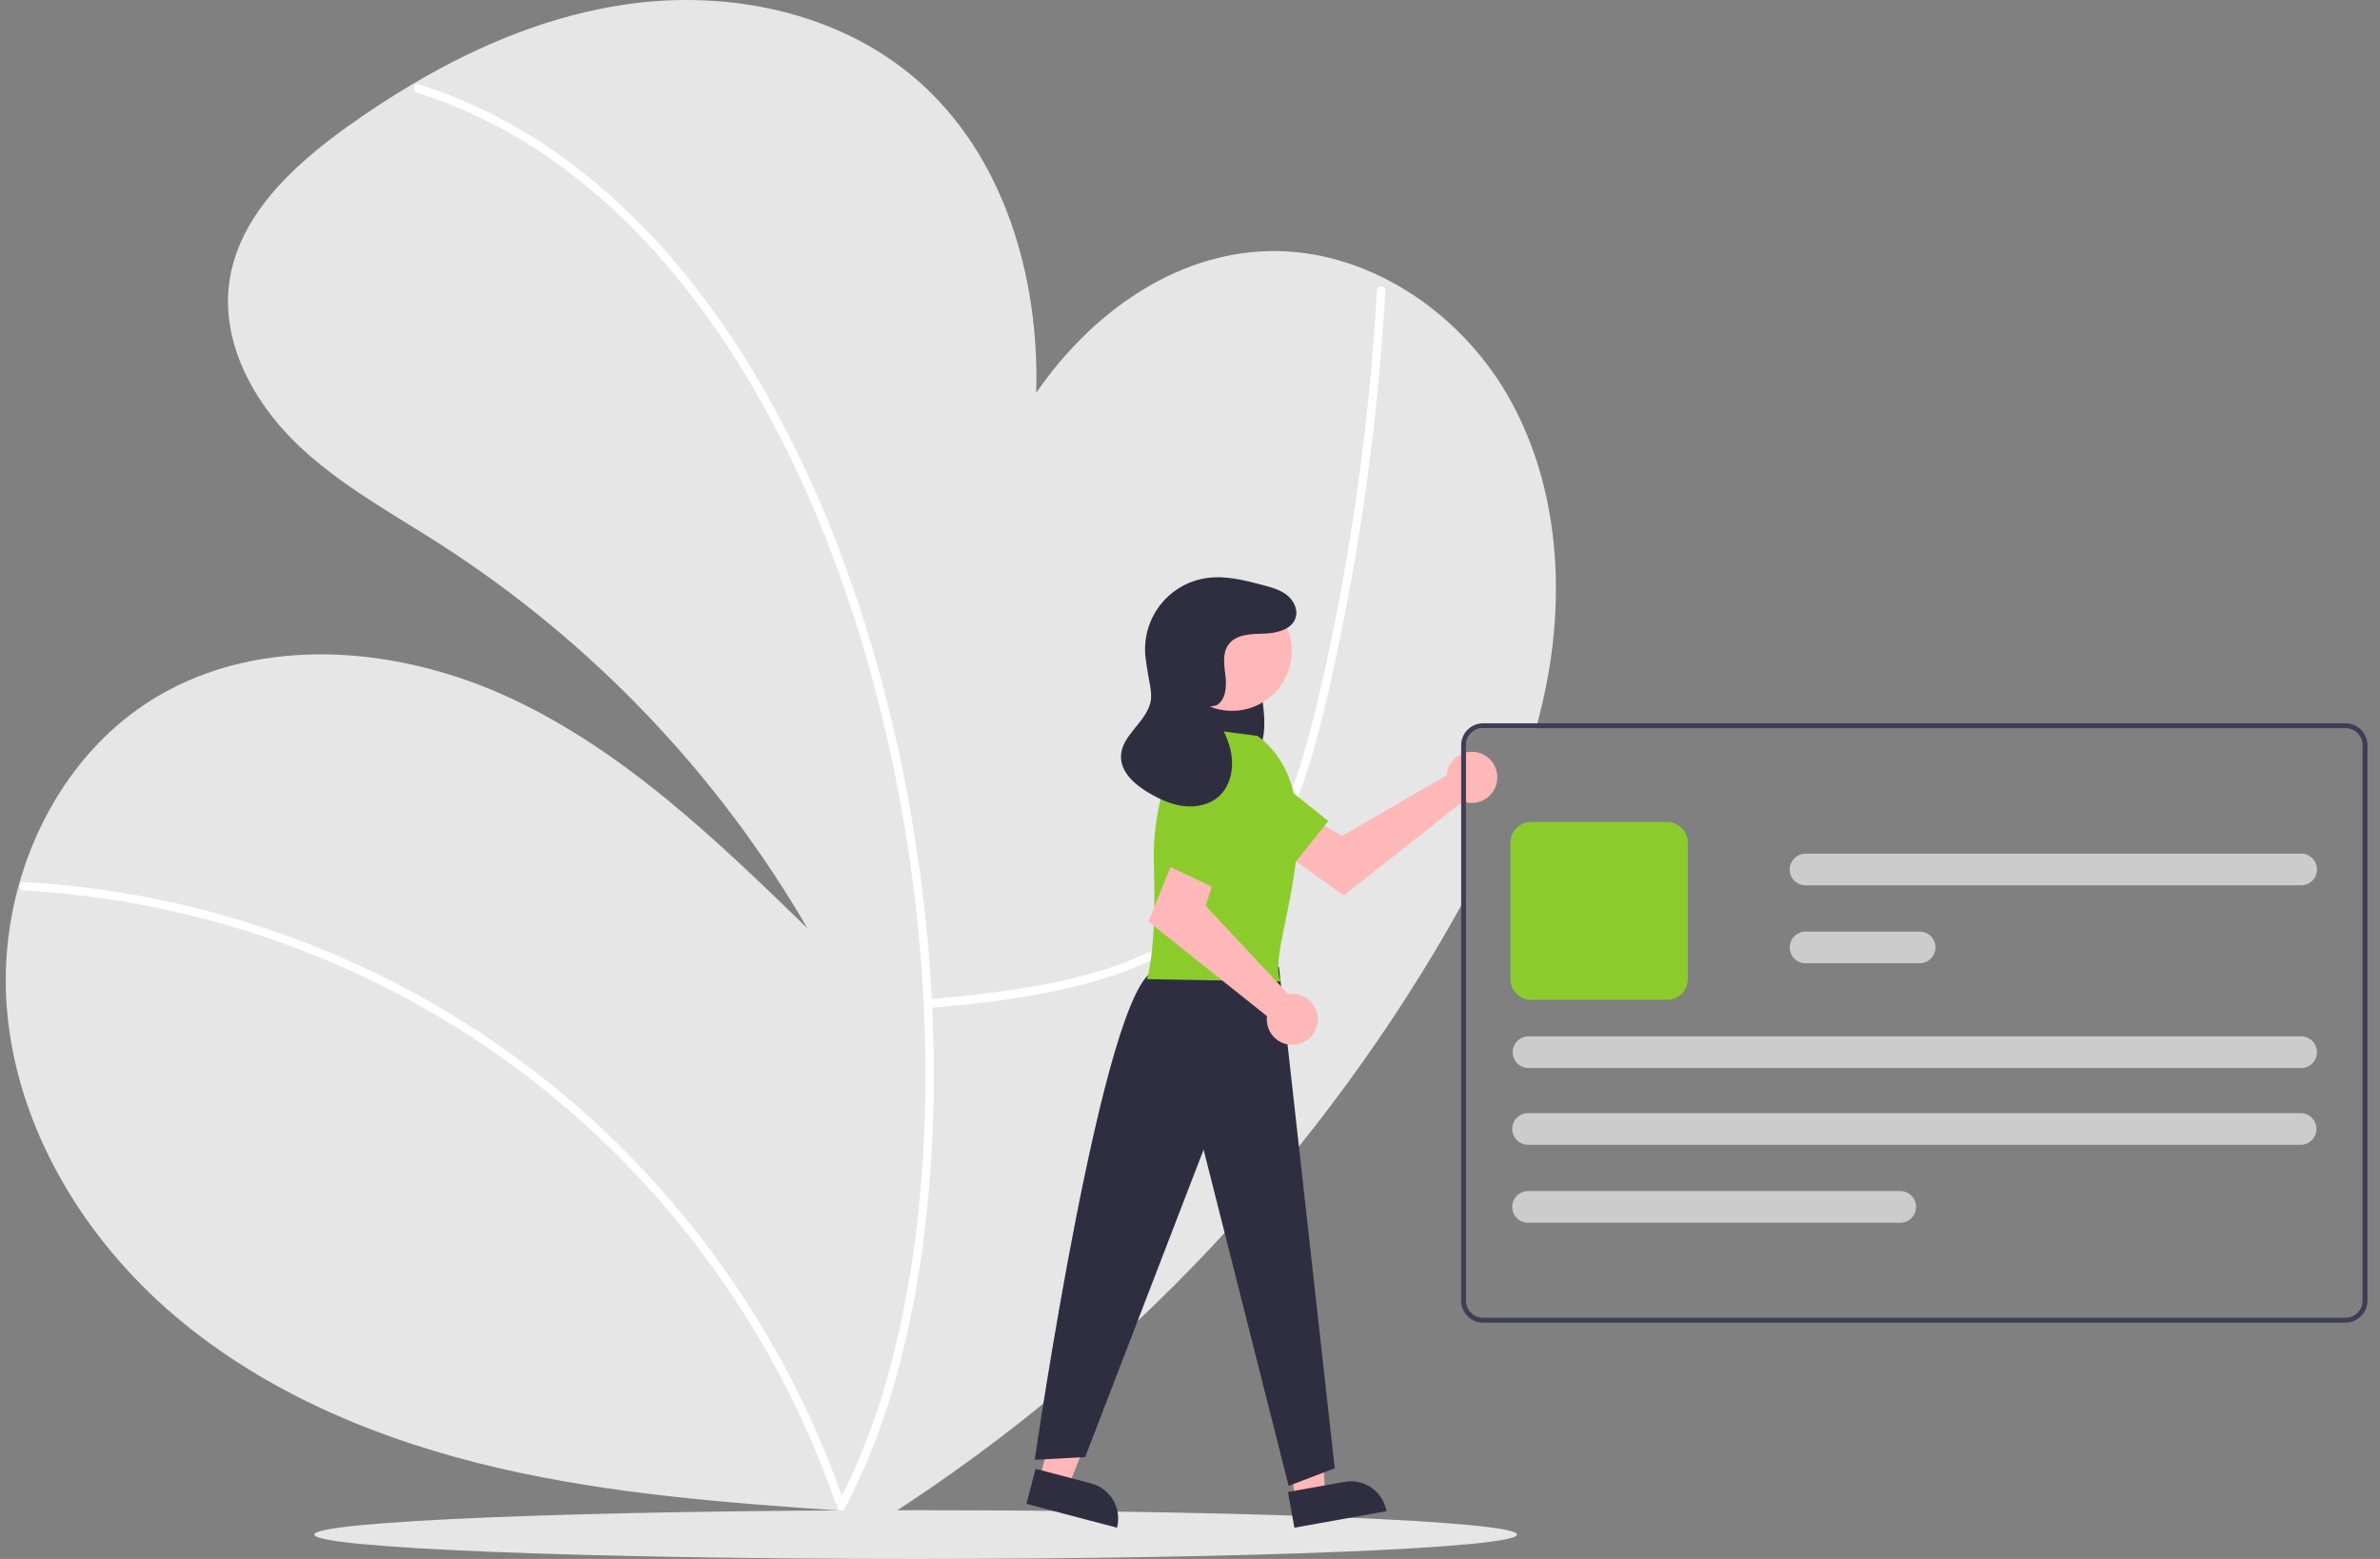 <svg width="319" height="209" viewBox="0 0 319 209" fill="none" xmlns="http://www.w3.org/2000/svg">
<rect x="0" y="0" width="319" height="209" fill="#808080" stroke="none"/>
<g clip-path="url(#clip0_13_4845)">
<path d="M207.365 91.258C207 93.182 206.562 95.086 206.052 96.971C205.997 97.19 205.935 97.405 205.873 97.624H198.777C198.172 97.625 197.593 97.866 197.165 98.294C196.738 98.723 196.498 99.304 196.497 99.91V120.2C196.282 120.601 196.064 121 195.846 121.398C194.719 123.456 193.546 125.491 192.348 127.5C172.805 160.147 145.549 187.467 112.985 207.047L114.913 202.683C114.206 202.634 113.496 202.585 112.789 202.536C97.401 201.481 81.961 200.312 66.934 196.843C51.214 193.215 35.836 186.921 23.516 176.485C11.192 166.047 2.158 151.14 0.904 135.012C0.486 129.469 1.045 123.895 2.555 118.547C5.444 108.252 11.756 98.989 20.862 93.509C35.165 84.902 53.823 86.656 68.901 93.816C83.977 100.972 96.248 112.818 108.23 124.459C96.133 103.654 79.29 86.023 59.083 73.01C52.387 68.712 45.281 64.884 39.588 59.315C33.898 53.75 29.7 45.947 30.707 38.039C31.85 29.071 39.174 22.264 46.511 17.015C49.443 14.918 52.468 12.929 55.588 11.1C64.391 5.927 73.914 2.024 83.97 0.577C97.593 -1.386 112.307 1.592 122.752 10.581C134.518 20.709 139.345 37.043 138.885 52.669C146.135 42.099 157.315 34.009 169.942 33.666C183.05 33.313 195.51 41.619 202.076 53.005C208.638 64.388 209.817 78.341 207.365 91.258Z" fill="#E6E6E6"/>
<path d="M124.428 135.154C132.105 134.476 139.198 133.684 146.637 131.572C153.849 129.526 160.788 126.1 165.922 120.506C171.444 114.489 174.424 106.675 176.527 98.897C177.7 94.56 178.663 90.162 179.572 85.763C180.559 80.99 181.435 76.197 182.202 71.381C183.727 61.797 184.816 52.156 185.469 42.458C185.548 41.281 185.62 40.104 185.686 38.926C185.727 38.199 184.6 38.201 184.559 38.926C184.023 48.485 183.058 58.006 181.665 67.491C180.291 76.809 178.532 86.087 176.301 95.238C174.411 102.991 171.963 110.865 167.115 117.318C162.569 123.37 156.002 127.325 148.912 129.69C141.698 132.096 134.091 133.057 126.552 133.771C125.627 133.859 125.353 133.942 124.428 134.024C123.711 134.087 123.704 135.218 124.428 135.154Z" fill="white"/>
<path d="M3.204 119.381C12.891 119.92 22.479 121.614 31.766 124.428C41.057 127.237 49.985 131.134 58.365 136.04C66.463 140.784 73.981 146.461 80.765 152.954C87.35 159.26 93.218 166.277 98.263 173.878C103.331 181.498 107.531 189.663 110.784 198.222C111.18 199.269 111.563 200.322 111.93 201.38C112.168 202.062 113.257 201.769 113.017 201.08C109.973 192.341 105.961 183.972 101.055 176.13C96.15 168.289 90.394 161.016 83.892 154.446C77.286 147.774 69.933 141.889 61.981 136.909C45.283 126.478 26.356 120.167 6.755 118.496C5.573 118.397 4.389 118.315 3.204 118.251C2.479 118.211 2.482 119.341 3.204 119.381Z" fill="white"/>
<path d="M55.891 12.425C62.084 14.4 67.955 17.277 73.314 20.964C78.791 24.757 83.786 29.206 88.189 34.212C92.828 39.478 96.953 45.179 100.506 51.235C104.274 57.63 107.548 64.306 110.299 71.203C113.131 78.284 115.513 85.538 117.43 92.921C119.38 100.392 120.902 107.968 121.991 115.613C123.074 123.177 123.729 130.796 123.954 138.433C124.18 145.737 123.965 153.047 123.309 160.325C122.709 167.114 121.614 173.85 120.032 180.479C118.627 186.466 116.646 192.302 114.119 197.906C113.534 199.178 112.912 200.432 112.255 201.669C111.915 202.31 112.887 202.882 113.228 202.239C116.022 196.887 118.252 191.257 119.883 185.442C121.714 178.968 123.041 172.361 123.852 165.682C124.751 158.434 125.189 151.137 125.163 143.834C125.147 136.162 124.691 128.497 123.799 120.877C122.906 113.162 121.581 105.504 119.829 97.938C118.082 90.361 115.865 82.899 113.192 75.598C110.615 68.53 107.53 61.659 103.962 55.039C100.562 48.722 96.601 42.726 92.126 37.124C87.876 31.79 83.024 26.968 77.667 22.754C72.502 18.703 66.794 15.401 60.711 12.945C59.225 12.352 57.718 11.815 56.19 11.335C55.497 11.117 55.2 12.207 55.891 12.425Z" fill="white"/>
<path d="M122.73 209C167.247 209 203.334 207.538 203.334 205.734C203.334 203.93 167.247 202.468 122.73 202.468C78.214 202.468 42.126 203.93 42.126 205.734C42.126 207.538 78.214 209 122.73 209Z" fill="#E6E6E6"/>
<path d="M193.945 103.434C193.905 103.611 193.879 103.79 193.867 103.97L179.877 112.064L176.476 110.101L172.851 114.861L180.126 120.061L196.086 107.433C196.737 107.674 197.446 107.711 198.119 107.539C198.791 107.367 199.395 106.993 199.851 106.468C200.307 105.943 200.592 105.291 200.669 104.599C200.747 103.908 200.612 103.209 200.284 102.595C199.955 101.982 199.448 101.484 198.831 101.166C198.213 100.849 197.513 100.728 196.825 100.819C196.137 100.91 195.493 101.209 194.978 101.676C194.464 102.144 194.103 102.757 193.945 103.434Z" fill="#FFB8B8"/>
<path d="M162.083 108.4L173.099 116.274L178.026 110.079L167.317 101.462C166.857 101.092 166.325 100.819 165.756 100.661C165.187 100.504 164.591 100.465 164.006 100.546C163.421 100.627 162.859 100.827 162.354 101.134C161.848 101.441 161.411 101.848 161.068 102.331C160.4 103.271 160.132 104.438 160.322 105.576C160.513 106.715 161.146 107.73 162.083 108.4Z" fill="#8CCB2C"/>
<path d="M139.344 198.242L143.207 199.257L148.949 184.799L143.248 183.301L139.344 198.242Z" fill="#FFB8B8"/>
<path d="M149.716 204.811L137.577 201.621L138.806 196.917L146.255 198.875C147.498 199.202 148.562 200.011 149.211 201.124C149.86 202.237 150.041 203.563 149.716 204.811Z" fill="#2F2E41"/>
<path d="M173.678 201L177.608 200.295L176.771 184.756L170.97 185.795L173.678 201Z" fill="#FFB8B8"/>
<path d="M185.841 202.598L173.488 204.811L172.635 200.024L180.215 198.666C180.842 198.554 181.485 198.567 182.107 198.704C182.729 198.84 183.317 199.099 183.84 199.464C184.362 199.829 184.808 200.294 185.151 200.831C185.494 201.369 185.729 201.969 185.841 202.598Z" fill="#2F2E41"/>
<path d="M165.938 86.719C166.907 86.956 167.695 87.945 168.168 89.092C168.604 90.296 168.9 91.547 169.049 92.82C169.42 95.19 169.777 97.756 169.008 99.951C168.107 102.524 165.705 103.872 163.622 103.239C161.539 102.605 159.882 100.228 159.316 97.492C158.801 94.727 159.133 91.871 160.268 89.299C160.86 87.948 161.676 86.701 162.76 86.092C163.292 85.769 163.925 85.661 164.534 85.788C165.142 85.915 165.68 86.268 166.039 86.777" fill="#2F2E41"/>
<path d="M171.418 129.632L178.901 196.848L172.721 199.201L161.323 154.129L145.453 195.34L138.688 195.717C138.688 195.717 147.97 131.592 154.849 130.135L171.418 129.632Z" fill="#2F2E41"/>
<path d="M165.133 95.297C169.551 95.297 173.132 91.706 173.132 87.275C173.132 82.845 169.551 79.253 165.133 79.253C160.715 79.253 157.134 82.845 157.134 87.275C157.134 91.706 160.715 95.297 165.133 95.297Z" fill="#FFB8B8"/>
<path d="M168.566 98.663L159.922 97.532C159.922 97.532 154.285 104.316 154.661 116.001C155.036 127.685 153.721 131.265 153.721 131.265L171.744 131.592C169.138 127.999 180.036 107.365 168.566 98.663Z" fill="#8CCB2C"/>
<path d="M173.21 133.225C173.029 133.227 172.849 133.242 172.672 133.272L161.613 121.466L162.741 117.697L157.291 115.247L153.909 123.539L169.819 136.231C169.733 136.922 169.859 137.622 170.181 138.239C170.502 138.857 171.003 139.361 171.617 139.686C172.231 140.01 172.929 140.14 173.618 140.057C174.307 139.974 174.955 139.683 175.475 139.222C175.995 138.761 176.362 138.152 176.529 137.476C176.696 136.8 176.653 136.09 176.407 135.439C176.161 134.788 175.724 134.227 175.153 133.832C174.581 133.437 173.904 133.225 173.21 133.225Z" fill="#FFB8B8"/>
<path d="M161.098 103.256L155.976 115.812L163.117 119.204L169.03 106.778C169.285 106.244 169.428 105.662 169.45 105.071C169.473 104.479 169.375 103.888 169.162 103.336C168.949 102.783 168.626 102.28 168.213 101.857C167.799 101.434 167.304 101.1 166.757 100.876C166.23 100.659 165.665 100.549 165.095 100.552C164.525 100.554 163.962 100.669 163.436 100.89C162.91 101.111 162.434 101.434 162.032 101.84C161.631 102.246 161.314 102.727 161.098 103.256Z" fill="#8CCB2C"/>
<path d="M163.041 94.568C164.294 93.843 164.428 92.094 164.257 90.653C164.087 89.212 163.803 87.605 164.647 86.427C165.655 85.021 167.68 84.993 169.407 84.947C171.133 84.901 173.235 84.394 173.683 82.721C173.978 81.616 173.346 80.43 172.438 79.736C171.531 79.042 170.396 78.735 169.292 78.444C166.824 77.792 164.275 77.134 161.748 77.493C159.244 77.847 156.981 79.177 155.447 81.193C153.914 83.209 153.233 85.749 153.553 88.264C153.962 91.482 154.555 92.887 154.166 94.305C153.44 96.948 150.313 98.645 150.25 101.385C150.202 103.529 152.089 105.182 153.931 106.27C155.392 107.133 156.969 107.866 158.652 108.068C160.336 108.27 162.148 107.883 163.402 106.739C165.02 105.263 165.42 102.797 164.956 100.654C164.492 98.51 163.302 96.607 162.125 94.758" fill="#2F2E41"/>
<path d="M314.389 96.971H198.775C197.998 96.972 197.253 97.282 196.704 97.833C196.154 98.384 195.845 99.131 195.844 99.91V174.379C195.845 175.158 196.154 175.905 196.704 176.456C197.253 177.007 197.998 177.317 198.775 177.318H314.389C315.166 177.317 315.911 177.007 316.46 176.456C317.009 175.905 317.319 175.158 317.32 174.379V99.91C317.319 99.131 317.009 98.384 316.46 97.833C315.911 97.282 315.166 96.972 314.389 96.971ZM316.668 174.379C316.668 174.985 316.427 175.566 316 175.995C315.573 176.423 314.993 176.664 314.389 176.665H198.775C198.17 176.664 197.591 176.423 197.164 175.995C196.736 175.566 196.496 174.985 196.495 174.379V99.91C196.496 99.304 196.736 98.723 197.164 98.294C197.591 97.866 198.17 97.625 198.775 97.624H314.389C314.993 97.625 315.573 97.866 316 98.294C316.427 98.723 316.668 99.304 316.668 99.91V174.379Z" fill="#3F3D56"/>
<path d="M223.453 134.04H205.215C204.481 134.039 203.777 133.747 203.259 133.226C202.74 132.706 202.448 132 202.447 131.264V112.973C202.448 112.237 202.74 111.532 203.259 111.011C203.777 110.491 204.481 110.198 205.215 110.197H223.453C224.187 110.198 224.89 110.491 225.409 111.011C225.928 111.532 226.22 112.237 226.221 112.973V131.264C226.22 132 225.928 132.706 225.409 133.226C224.89 133.747 224.187 134.039 223.453 134.04Z" fill="#8CCB2C"/>
<path d="M308.367 153.477H204.803C204.242 153.477 203.704 153.253 203.307 152.855C202.91 152.457 202.687 151.917 202.687 151.354C202.687 150.791 202.91 150.251 203.307 149.853C203.704 149.455 204.242 149.231 204.803 149.231H308.367C308.929 149.231 309.467 149.455 309.864 149.853C310.261 150.251 310.484 150.791 310.484 151.354C310.484 151.917 310.261 152.457 309.864 152.855C309.467 153.253 308.929 153.477 308.367 153.477Z" fill="#CCCCCC"/>
<path d="M308.437 143.189H204.873C204.311 143.189 203.773 142.965 203.376 142.567C202.979 142.169 202.756 141.629 202.756 141.066C202.756 140.502 202.979 139.962 203.376 139.564C203.773 139.166 204.311 138.943 204.873 138.943H308.437C308.998 138.943 309.537 139.166 309.934 139.564C310.331 139.962 310.554 140.502 310.554 141.066C310.554 141.629 310.331 142.169 309.934 142.567C309.537 142.965 308.998 143.189 308.437 143.189Z" fill="#CCCCCC"/>
<path d="M257.306 129.141H241.999C241.438 129.141 240.9 128.917 240.503 128.519C240.106 128.121 239.883 127.581 239.883 127.018C239.883 126.455 240.106 125.915 240.503 125.517C240.9 125.118 241.438 124.895 241.999 124.895H257.306C257.868 124.895 258.406 125.118 258.803 125.517C259.2 125.915 259.423 126.455 259.423 127.018C259.423 127.581 259.2 128.121 258.803 128.519C258.406 128.917 257.868 129.141 257.306 129.141Z" fill="#CCCCCC"/>
<path d="M308.437 118.692H241.999C241.438 118.692 240.9 118.469 240.503 118.07C240.106 117.672 239.883 117.132 239.883 116.569C239.883 116.006 240.106 115.466 240.503 115.068C240.9 114.67 241.438 114.446 241.999 114.446H308.437C308.998 114.446 309.537 114.67 309.934 115.068C310.331 115.466 310.554 116.006 310.554 116.569C310.554 117.132 310.331 117.672 309.934 118.07C309.537 118.469 308.998 118.692 308.437 118.692Z" fill="#CCCCCC"/>
<path d="M254.701 163.929H204.803C204.242 163.929 203.704 163.705 203.307 163.307C202.91 162.909 202.687 162.369 202.687 161.805C202.687 161.242 202.91 160.702 203.307 160.304C203.704 159.906 204.242 159.682 204.803 159.682H254.701C255.262 159.682 255.801 159.906 256.198 160.304C256.595 160.702 256.818 161.242 256.818 161.805C256.818 162.369 256.595 162.909 256.198 163.307C255.801 163.705 255.262 163.929 254.701 163.929Z" fill="#CCCCCC"/>
</g>
<defs>
<clipPath id="clip0_13_4845">
<rect width="317.472" height="209" fill="white" transform="translate(0.764)"/>
</clipPath>
</defs>
</svg>

